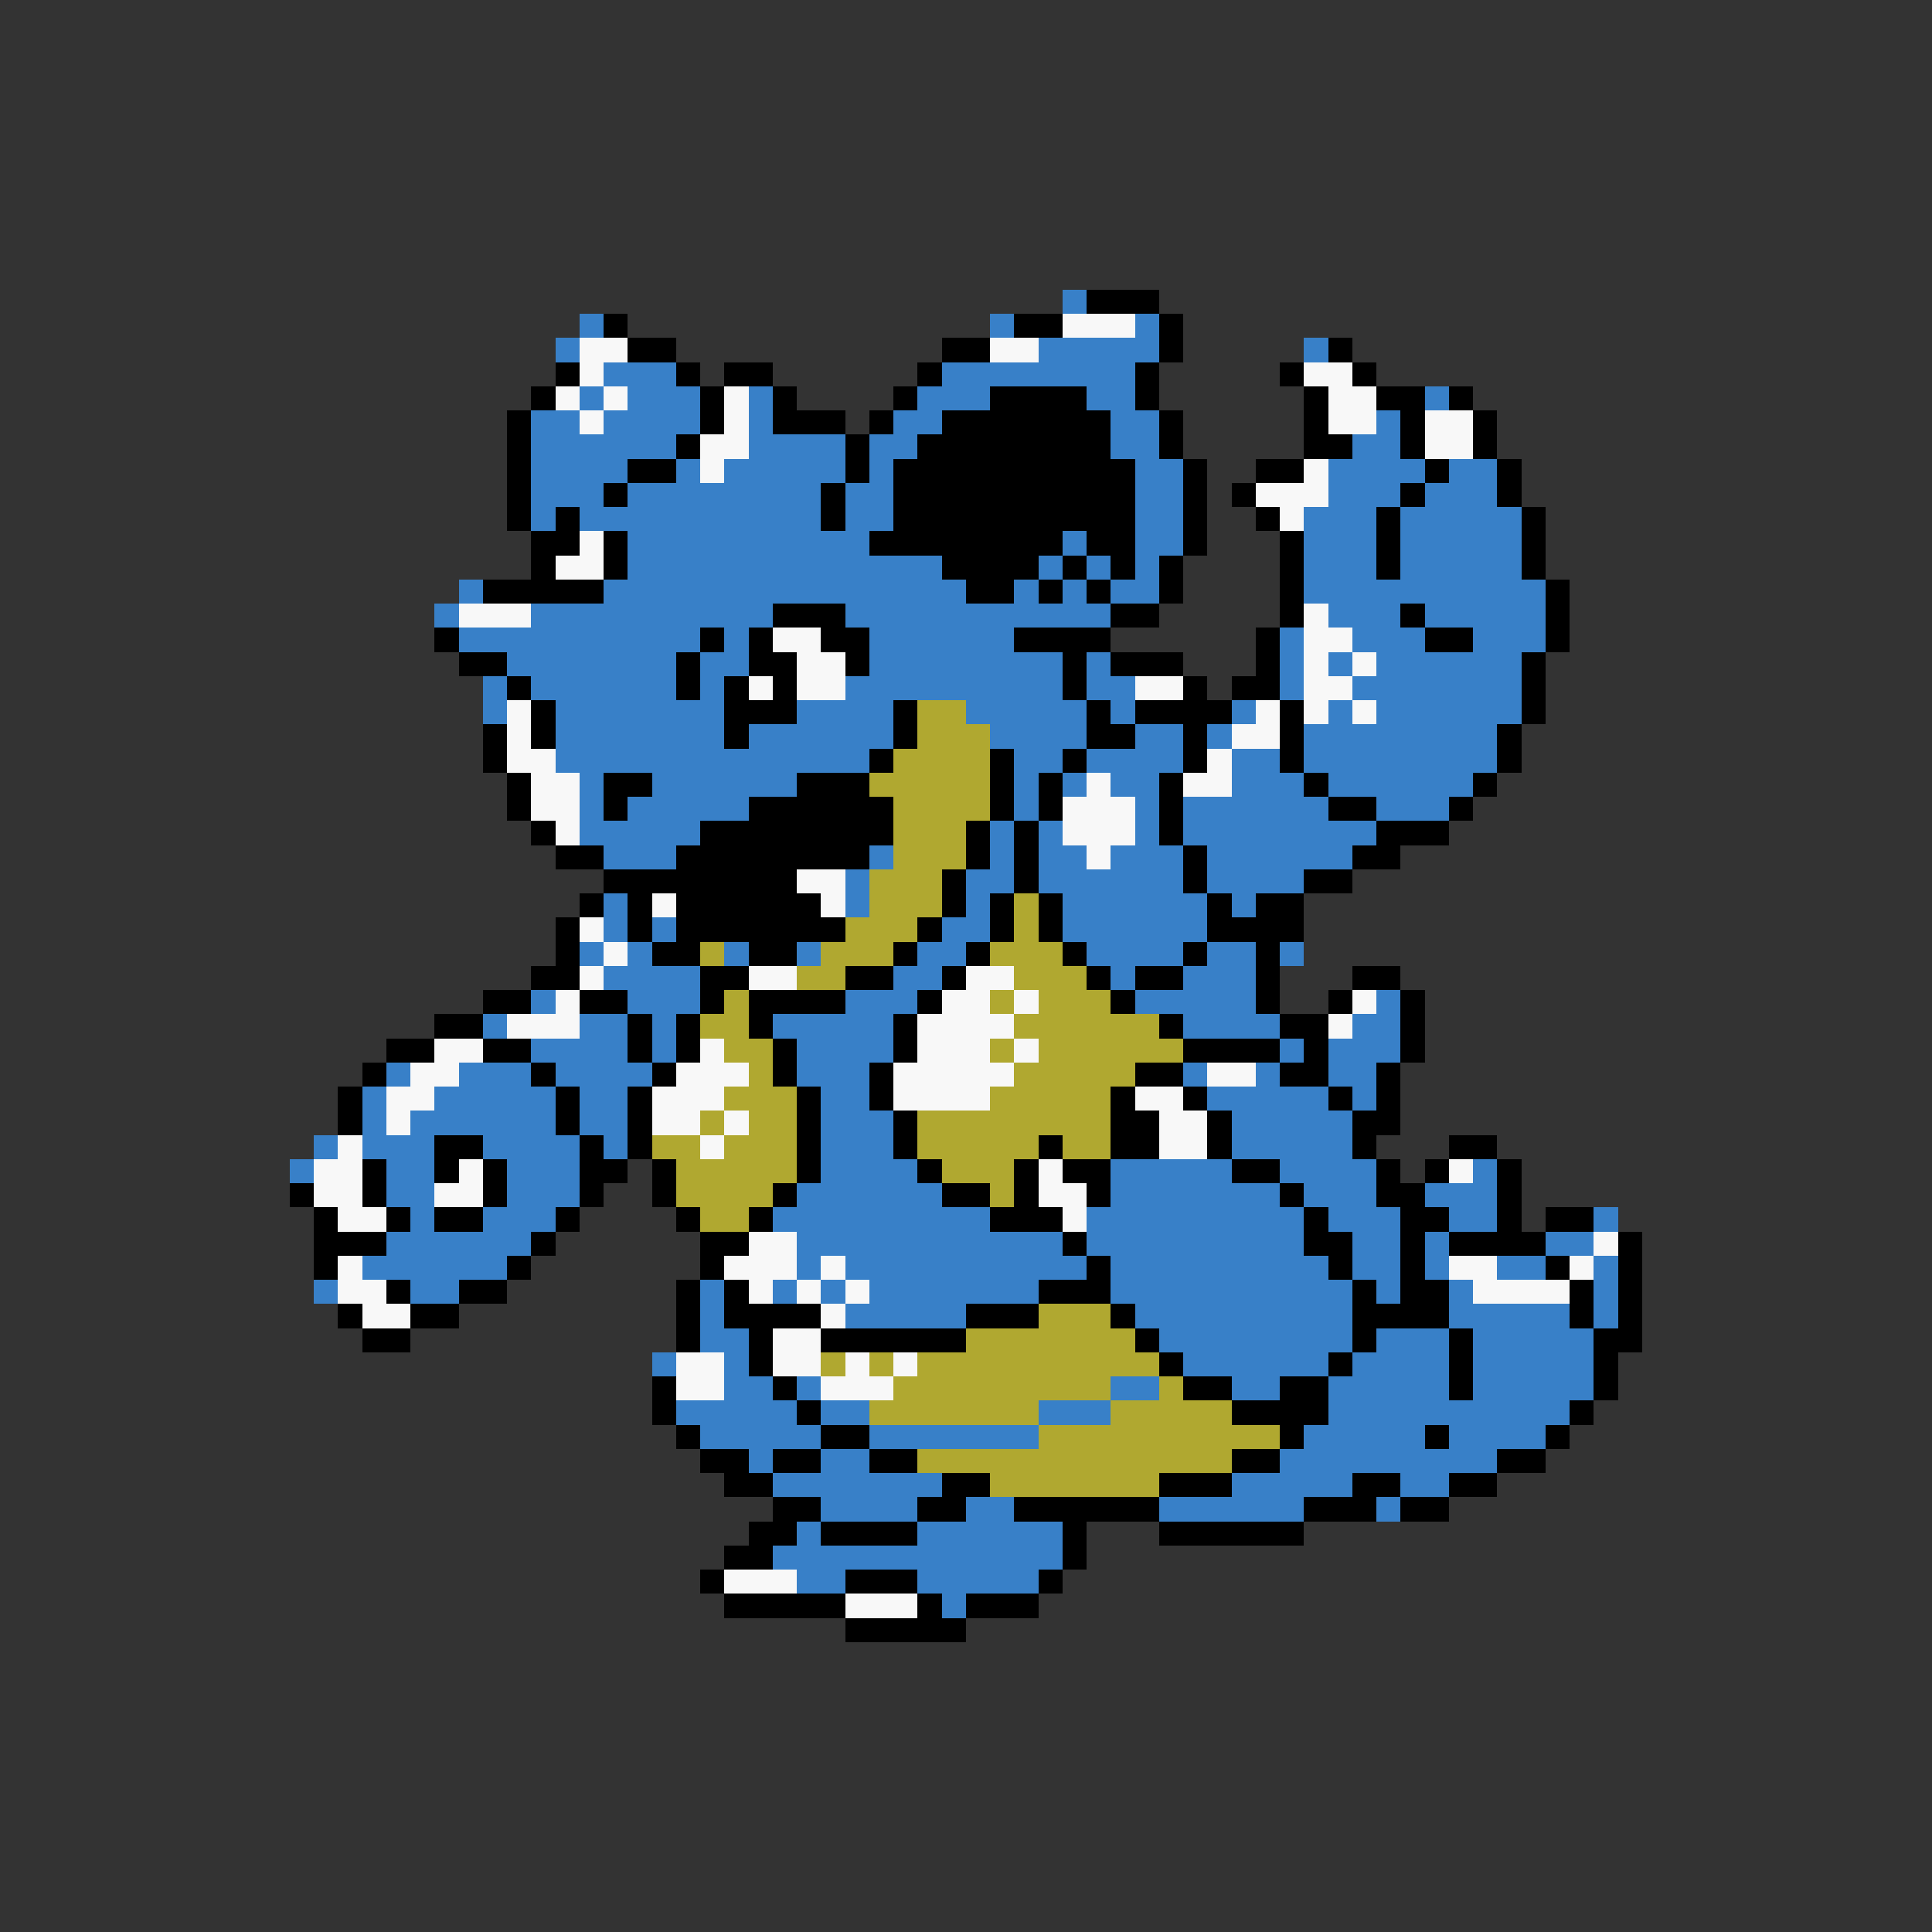 <svg xmlns="http://www.w3.org/2000/svg" viewBox="0 -0.5 80 80" shape-rendering="crispEdges">
<rect x="0" y="-0.5" width="80" height="80" fill="#333333" stroke="none"/>
<path stroke="#3880c8" d="M44 12h1M24 13h1M41 13h1M47 13h1M23 14h1M43 14h5M54 14h1M25 15h3M39 15h8M24 16h1M26 16h3M31 16h1M38 16h3M45 16h2M59 16h1M22 17h2M25 17h4M31 17h1M37 17h2M46 17h2M57 17h1M22 18h6M31 18h4M36 18h2M46 18h2M56 18h2M22 19h4M28 19h1M30 19h5M36 19h1M47 19h2M55 19h4M60 19h2M22 20h3M26 20h8M35 20h2M47 20h2M55 20h3M59 20h3M22 21h1M24 21h10M35 21h2M47 21h2M54 21h3M58 21h5M26 22h10M44 22h1M47 22h2M54 22h3M58 22h5M26 23h13M43 23h1M45 23h1M47 23h1M54 23h3M58 23h5M19 24h1M25 24h15M42 24h1M44 24h1M46 24h2M54 24h10M18 25h1M22 25h10M35 25h11M55 25h3M59 25h5M19 26h10M30 26h1M36 26h6M53 26h1M56 26h3M61 26h3M21 27h7M29 27h2M36 27h8M45 27h1M53 27h1M55 27h1M57 27h6M20 28h1M22 28h6M29 28h1M35 28h9M45 28h2M53 28h1M56 28h7M20 29h1M23 29h7M33 29h4M40 29h5M46 29h1M51 29h1M55 29h1M57 29h6M23 30h7M31 30h6M41 30h4M47 30h2M50 30h1M54 30h8M23 31h13M42 31h2M45 31h4M51 31h2M54 31h8M24 32h1M27 32h6M42 32h1M44 32h1M46 32h2M51 32h3M55 32h6M24 33h1M26 33h5M42 33h1M47 33h1M49 33h6M57 33h3M24 34h5M41 34h1M43 34h1M47 34h1M49 34h8M25 35h3M36 35h1M41 35h1M43 35h2M46 35h3M50 35h6M35 36h1M40 36h2M43 36h6M50 36h4M25 37h1M35 37h1M40 37h1M44 37h6M51 37h1M25 38h1M27 38h1M39 38h2M44 38h6M24 39h1M26 39h1M30 39h1M33 39h1M38 39h2M45 39h4M50 39h2M53 39h1M25 40h4M37 40h2M46 40h1M49 40h3M22 41h1M26 41h3M35 41h3M47 41h5M57 41h1M20 42h1M24 42h2M27 42h1M32 42h5M49 42h4M56 42h2M22 43h4M27 43h1M33 43h4M53 43h1M55 43h3M16 44h1M19 44h3M23 44h4M33 44h3M49 44h1M52 44h1M55 44h2M15 45h1M18 45h5M24 45h2M34 45h2M50 45h5M56 45h1M15 46h1M17 46h6M24 46h2M34 46h3M51 46h5M13 47h1M15 47h3M20 47h4M25 47h1M34 47h3M51 47h5M12 48h1M16 48h2M21 48h3M34 48h4M46 48h5M53 48h4M61 48h1M16 49h2M21 49h3M33 49h6M46 49h7M54 49h3M59 49h3M17 50h1M20 50h3M32 50h9M45 50h9M55 50h3M60 50h2M66 50h1M16 51h6M33 51h11M45 51h9M56 51h2M59 51h1M64 51h2M15 52h6M33 52h1M35 52h10M46 52h9M56 52h2M59 52h1M62 52h2M66 52h1M13 53h1M17 53h2M29 53h1M32 53h1M34 53h1M36 53h7M46 53h10M57 53h1M60 53h1M66 53h1M29 54h1M35 54h5M47 54h9M60 54h5M66 54h1M29 55h2M48 55h8M57 55h3M61 55h5M27 56h1M30 56h1M49 56h6M56 56h4M61 56h5M30 57h2M33 57h1M46 57h2M51 57h2M55 57h5M61 57h5M28 58h5M34 58h2M43 58h3M55 58h10M29 59h5M36 59h7M54 59h5M60 59h4M31 60h1M34 60h2M53 60h9M32 61h7M51 61h5M58 61h2M34 62h4M40 62h2M48 62h6M57 62h1M33 63h1M38 63h6M32 64h12M33 65h2M38 65h5M39 66h1" />
<path stroke="#000000" d="M45 12h3M25 13h1M42 13h2M48 13h1M26 14h2M39 14h2M48 14h1M55 14h1M23 15h1M28 15h1M30 15h2M38 15h1M47 15h1M53 15h1M56 15h1M22 16h1M29 16h1M32 16h1M37 16h1M41 16h4M47 16h1M54 16h1M57 16h2M60 16h1M21 17h1M29 17h1M32 17h3M36 17h1M39 17h7M48 17h1M54 17h1M58 17h1M61 17h1M21 18h1M28 18h1M35 18h1M38 18h8M48 18h1M54 18h2M58 18h1M61 18h1M21 19h1M26 19h2M35 19h1M37 19h10M49 19h1M52 19h2M59 19h1M62 19h1M21 20h1M25 20h1M34 20h1M37 20h10M49 20h1M51 20h1M58 20h1M62 20h1M21 21h1M23 21h1M34 21h1M37 21h10M49 21h1M52 21h1M57 21h1M63 21h1M22 22h2M25 22h1M36 22h8M45 22h2M49 22h1M53 22h1M57 22h1M63 22h1M22 23h1M25 23h1M39 23h4M44 23h1M46 23h1M48 23h1M53 23h1M57 23h1M63 23h1M20 24h5M40 24h2M43 24h1M45 24h1M48 24h1M53 24h1M64 24h1M32 25h3M46 25h2M53 25h1M58 25h1M64 25h1M18 26h1M29 26h1M31 26h1M34 26h2M42 26h4M52 26h1M59 26h2M64 26h1M19 27h2M28 27h1M31 27h2M35 27h1M44 27h1M46 27h3M52 27h1M63 27h1M21 28h1M28 28h1M30 28h1M32 28h1M44 28h1M49 28h1M51 28h2M63 28h1M22 29h1M30 29h3M37 29h1M45 29h1M47 29h4M53 29h1M63 29h1M20 30h1M22 30h1M30 30h1M37 30h1M45 30h2M49 30h1M53 30h1M62 30h1M20 31h1M36 31h1M41 31h1M44 31h1M49 31h1M53 31h1M62 31h1M21 32h1M25 32h2M33 32h3M41 32h1M43 32h1M48 32h1M54 32h1M61 32h1M21 33h1M25 33h1M31 33h6M41 33h1M43 33h1M48 33h1M55 33h2M60 33h1M22 34h1M29 34h8M40 34h1M42 34h1M48 34h1M57 34h3M23 35h2M28 35h8M40 35h1M42 35h1M49 35h1M56 35h2M25 36h8M39 36h1M42 36h1M49 36h1M54 36h2M24 37h1M26 37h1M28 37h6M39 37h1M41 37h1M43 37h1M50 37h1M52 37h2M23 38h1M26 38h1M28 38h7M38 38h1M41 38h1M43 38h1M50 38h4M23 39h1M27 39h2M31 39h2M37 39h1M40 39h1M44 39h1M49 39h1M52 39h1M22 40h2M29 40h2M35 40h2M39 40h1M45 40h1M47 40h2M52 40h1M56 40h2M20 41h2M24 41h2M29 41h1M31 41h4M38 41h1M46 41h1M52 41h1M55 41h1M58 41h1M18 42h2M26 42h1M28 42h1M31 42h1M37 42h1M48 42h1M53 42h2M58 42h1M16 43h2M20 43h2M26 43h1M28 43h1M32 43h1M37 43h1M49 43h4M54 43h1M58 43h1M15 44h1M22 44h1M27 44h1M32 44h1M36 44h1M47 44h2M53 44h2M57 44h1M14 45h1M23 45h1M26 45h1M33 45h1M36 45h1M46 45h1M49 45h1M55 45h1M57 45h1M14 46h1M23 46h1M26 46h1M33 46h1M37 46h1M46 46h2M50 46h1M56 46h2M18 47h2M24 47h1M26 47h1M33 47h1M37 47h1M43 47h1M46 47h2M50 47h1M56 47h1M60 47h2M15 48h1M18 48h1M20 48h1M24 48h2M27 48h1M33 48h1M38 48h1M42 48h1M44 48h2M51 48h2M57 48h1M59 48h1M62 48h1M12 49h1M15 49h1M20 49h1M24 49h1M27 49h1M32 49h1M39 49h2M42 49h1M45 49h1M53 49h1M57 49h2M62 49h1M13 50h1M16 50h1M18 50h2M23 50h1M28 50h1M31 50h1M41 50h3M54 50h1M58 50h2M62 50h1M64 50h2M13 51h3M22 51h1M29 51h2M44 51h1M54 51h2M58 51h1M60 51h4M67 51h1M13 52h1M21 52h1M29 52h1M45 52h1M55 52h1M58 52h1M64 52h1M67 52h1M16 53h1M19 53h2M28 53h1M30 53h1M43 53h3M56 53h1M58 53h2M65 53h1M67 53h1M14 54h1M17 54h2M28 54h1M30 54h4M40 54h3M46 54h1M56 54h4M65 54h1M67 54h1M15 55h2M28 55h1M31 55h1M34 55h6M47 55h1M56 55h1M60 55h1M66 55h2M31 56h1M48 56h1M55 56h1M60 56h1M66 56h1M27 57h1M32 57h1M49 57h2M53 57h2M60 57h1M66 57h1M27 58h1M33 58h1M51 58h4M65 58h1M28 59h1M34 59h2M53 59h1M59 59h1M64 59h1M29 60h2M32 60h2M36 60h2M51 60h2M62 60h2M30 61h2M39 61h2M48 61h3M56 61h2M60 61h2M32 62h2M38 62h2M42 62h6M54 62h3M58 62h2M31 63h2M34 63h4M44 63h1M48 63h6M30 64h2M44 64h1M29 65h1M35 65h3M43 65h1M30 66h5M38 66h1M40 66h3M35 67h5" />
<path stroke="#f8f8f8" d="M44 13h3M24 14h2M41 14h2M24 15h1M54 15h2M23 16h1M25 16h1M30 16h1M55 16h2M24 17h1M30 17h1M55 17h2M59 17h2M29 18h2M59 18h2M29 19h1M54 19h1M52 20h3M53 21h1M24 22h1M23 23h2M19 25h3M54 25h1M32 26h2M54 26h2M33 27h2M54 27h1M56 27h1M31 28h1M33 28h2M47 28h2M54 28h2M21 29h1M52 29h1M54 29h1M56 29h1M21 30h1M51 30h2M21 31h2M50 31h1M22 32h2M45 32h1M49 32h2M22 33h2M44 33h3M23 34h1M44 34h3M45 35h1M33 36h2M27 37h1M34 37h1M24 38h1M25 39h1M24 40h1M31 40h2M40 40h2M23 41h1M39 41h2M42 41h1M56 41h1M21 42h3M38 42h4M55 42h1M18 43h2M29 43h1M38 43h3M42 43h1M17 44h2M28 44h3M37 44h5M50 44h2M16 45h2M27 45h3M37 45h4M47 45h2M16 46h1M27 46h2M30 46h1M48 46h2M14 47h1M29 47h1M48 47h2M13 48h2M19 48h1M43 48h1M60 48h1M13 49h2M18 49h2M43 49h2M14 50h2M44 50h1M31 51h2M66 51h1M14 52h1M30 52h3M34 52h1M60 52h2M65 52h1M14 53h2M31 53h1M33 53h1M35 53h1M61 53h4M15 54h2M34 54h1M32 55h2M28 56h2M32 56h2M35 56h1M37 56h1M28 57h2M34 57h3M30 65h3M35 66h3" />
<path stroke="#b0a830" d="M38 29h2M38 30h3M37 31h4M36 32h5M37 33h4M37 34h3M37 35h3M36 36h3M36 37h3M42 37h1M35 38h3M42 38h1M29 39h1M34 39h3M41 39h3M33 40h2M42 40h3M30 41h1M41 41h1M43 41h3M29 42h2M42 42h6M30 43h2M41 43h1M43 43h6M31 44h1M42 44h5M30 45h3M41 45h5M29 46h1M31 46h2M38 46h8M27 47h2M30 47h3M38 47h5M44 47h2M28 48h5M39 48h3M28 49h4M41 49h1M29 50h2M43 54h3M40 55h7M34 56h1M36 56h1M38 56h10M37 57h9M48 57h1M36 58h7M46 58h5M43 59h10M38 60h13M41 61h7" />
</svg>